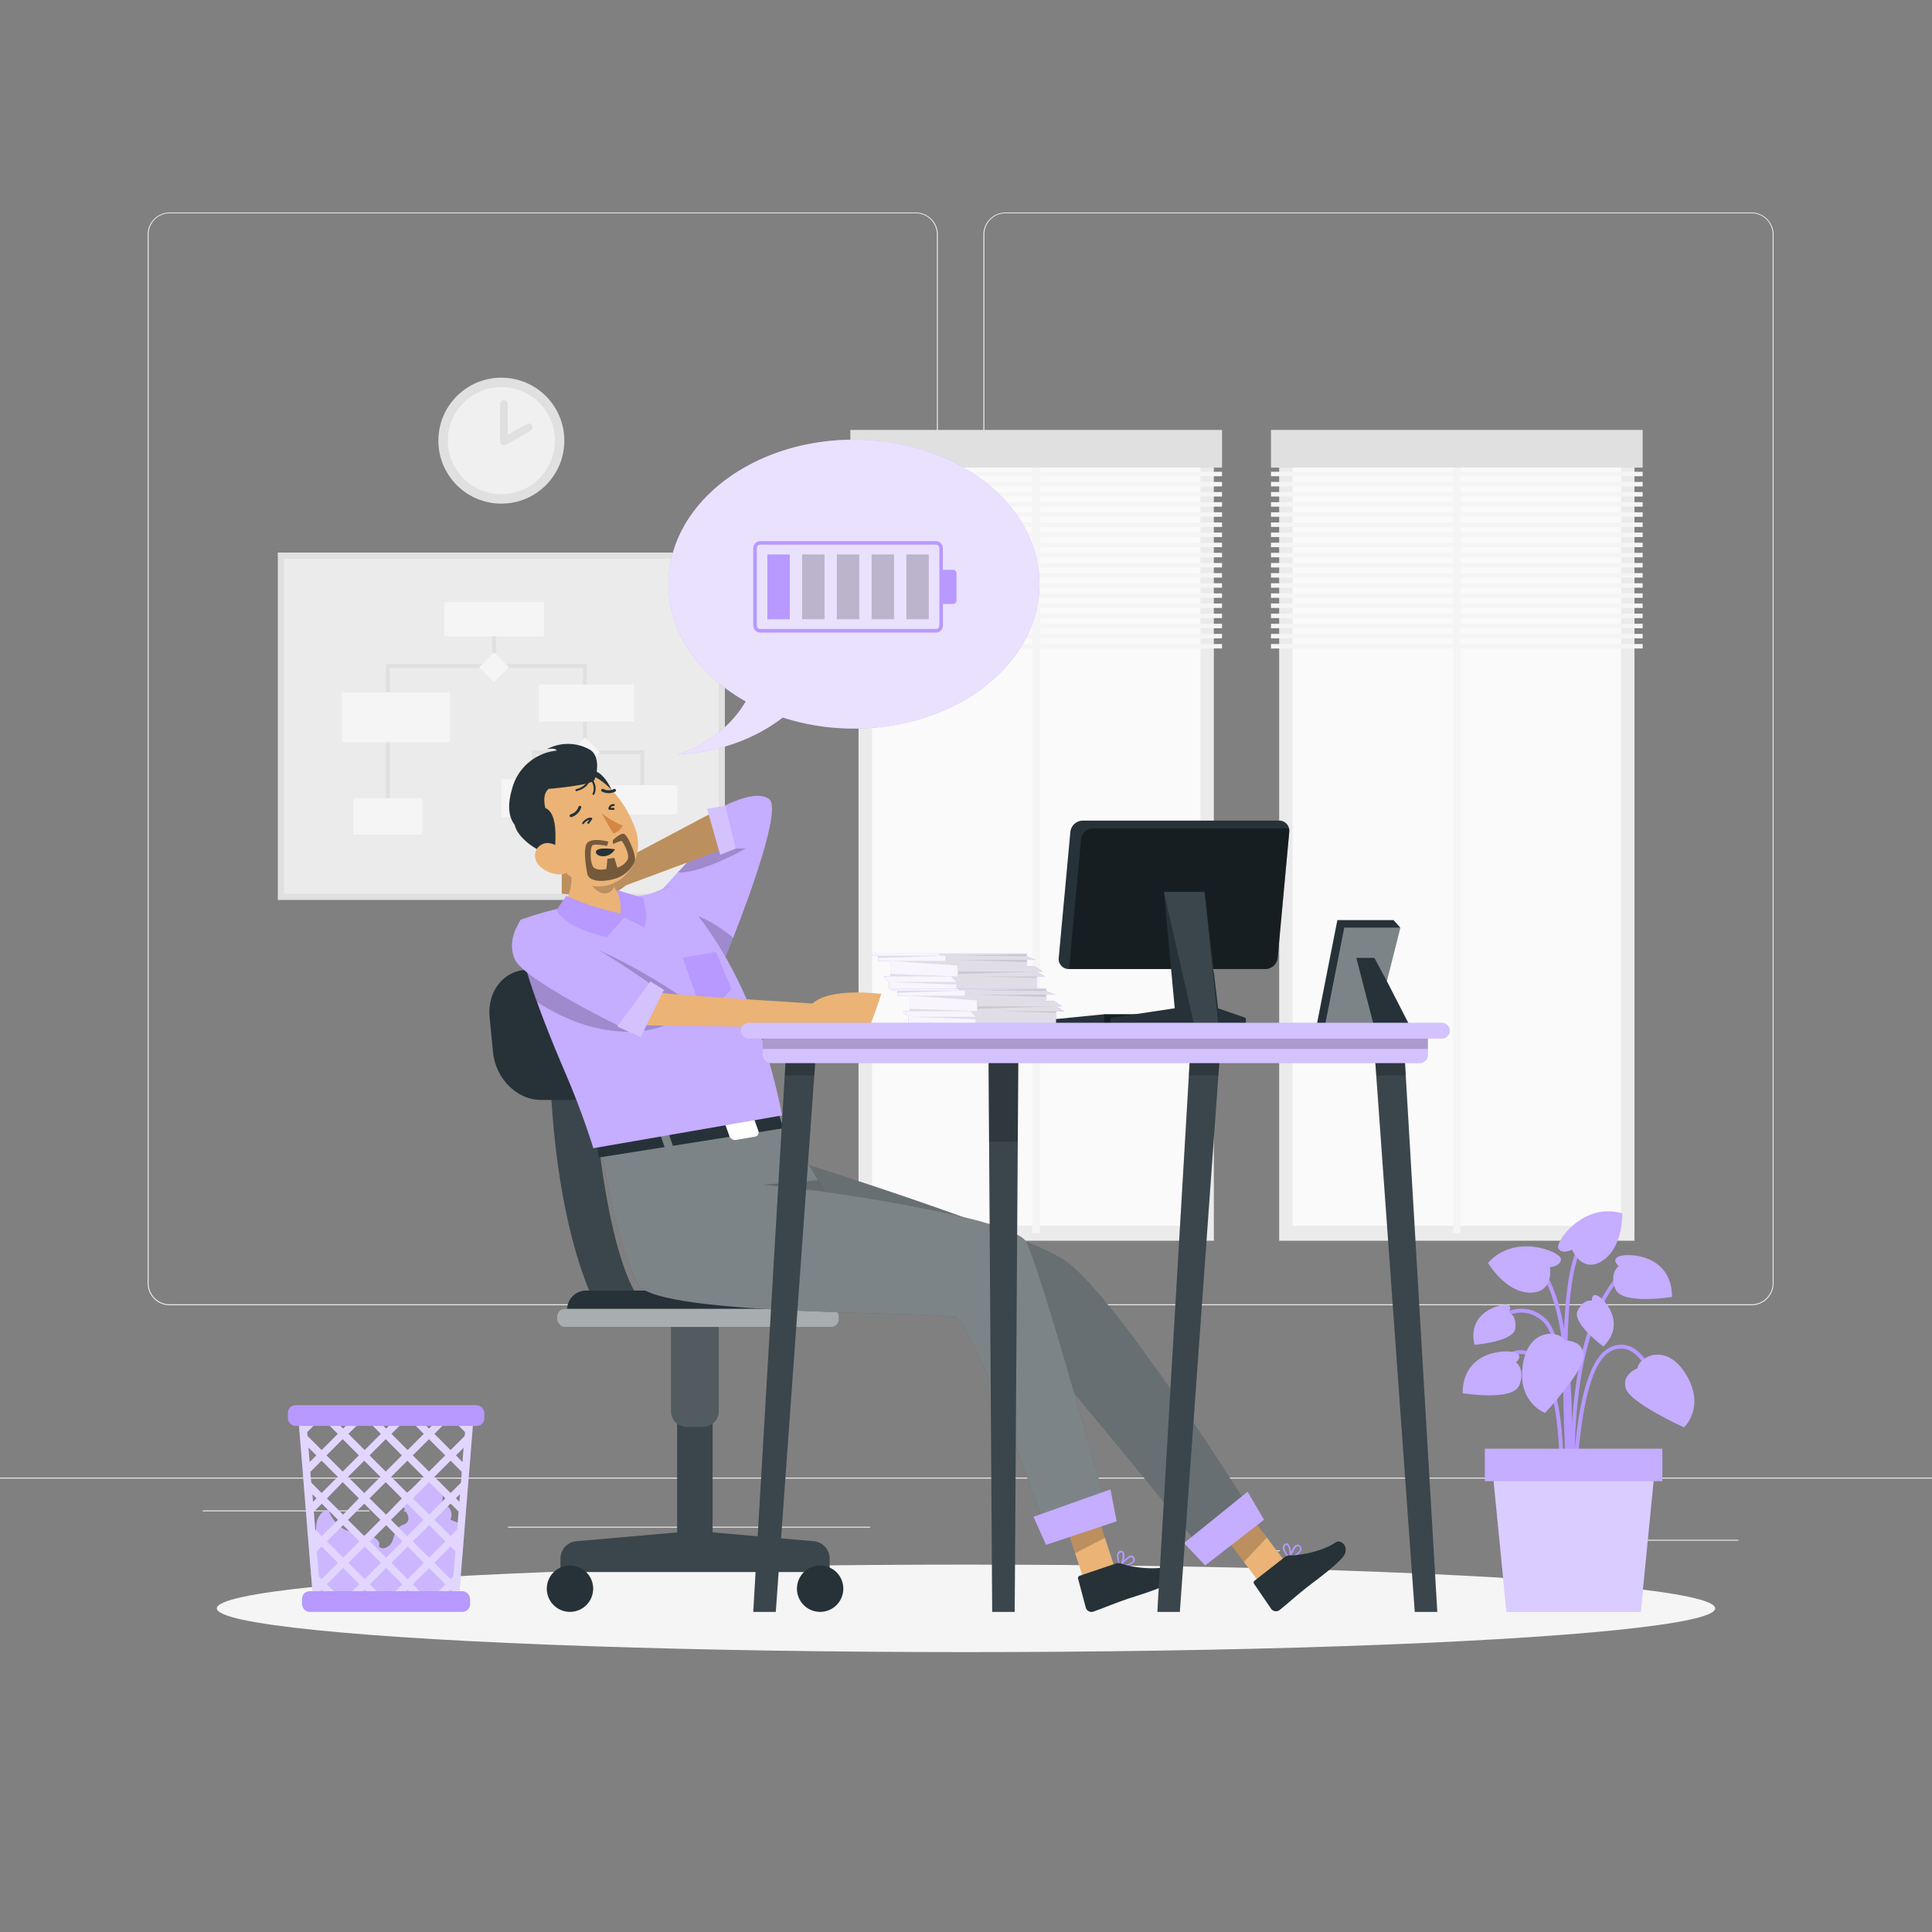 <svg xmlns="http://www.w3.org/2000/svg" viewBox="0 0 500 500"><rect x="0" y="0" width="500" height="500" fill="#808080" stroke="none"/><g id="freepik--background-complete--inject-127"><rect y="382.4" width="500" height="0.25" style="fill:#ebebeb"></rect><rect x="416.78" y="398.49" width="33.12" height="0.25" style="fill:#ebebeb"></rect><rect x="322.53" y="401.21" width="8.69" height="0.25" style="fill:#ebebeb"></rect><rect x="396.59" y="389.21" width="19.19" height="0.25" style="fill:#ebebeb"></rect><rect x="52.46" y="390.89" width="43.19" height="0.25" style="fill:#ebebeb"></rect><rect x="104.56" y="390.89" width="6.33" height="0.25" style="fill:#ebebeb"></rect><rect x="131.47" y="395.11" width="93.68" height="0.25" style="fill:#ebebeb"></rect><path d="M237,337.8H43.91a5.71,5.71,0,0,1-5.7-5.71V60.66A5.71,5.71,0,0,1,43.91,55H237a5.71,5.71,0,0,1,5.71,5.71V332.09A5.71,5.71,0,0,1,237,337.8ZM43.91,55.2a5.46,5.46,0,0,0-5.45,5.46V332.09a5.46,5.46,0,0,0,5.45,5.46H237a5.47,5.47,0,0,0,5.46-5.46V60.66A5.47,5.47,0,0,0,237,55.2Z" style="fill:#ebebeb"></path><path d="M453.31,337.8H260.21a5.72,5.72,0,0,1-5.71-5.71V60.66A5.72,5.72,0,0,1,260.21,55h193.1A5.71,5.71,0,0,1,459,60.66V332.09A5.71,5.71,0,0,1,453.31,337.8ZM260.21,55.2a5.47,5.47,0,0,0-5.46,5.46V332.09a5.47,5.47,0,0,0,5.46,5.46h193.1a5.47,5.47,0,0,0,5.46-5.46V60.66a5.47,5.47,0,0,0-5.46-5.46Z" style="fill:#ebebeb"></path><rect x="222.19" y="113.96" width="91.95" height="207.14" style="fill:#ebebeb"></rect><rect x="168.48" y="175.02" width="199.37" height="85.01" transform="translate(485.69 -50.63) rotate(90)" style="fill:#fafafa"></rect><rect x="267.18" y="116.85" width="1.95" height="202.31" style="fill:#f5f5f5"></rect><rect x="220.07" y="111.27" width="96.19" height="9.75" style="fill:#e0e0e0"></rect><rect x="220.07" y="122.09" width="96.19" height="1.16" style="fill:#f5f5f5"></rect><rect x="220.07" y="124.72" width="96.19" height="1.16" style="fill:#f5f5f5"></rect><rect x="220.07" y="127.34" width="96.19" height="1.16" style="fill:#f5f5f5"></rect><rect x="220.07" y="129.96" width="96.19" height="1.16" style="fill:#f5f5f5"></rect><rect x="220.07" y="132.58" width="96.19" height="1.16" style="fill:#f5f5f5"></rect><rect x="220.07" y="135.21" width="96.19" height="1.16" style="fill:#f5f5f5"></rect><rect x="220.07" y="137.83" width="96.19" height="1.16" style="fill:#f5f5f5"></rect><rect x="220.07" y="140.45" width="96.19" height="1.16" style="fill:#f5f5f5"></rect><rect x="220.07" y="143.07" width="96.19" height="1.16" style="fill:#f5f5f5"></rect><rect x="220.07" y="145.7" width="96.19" height="1.16" style="fill:#f5f5f5"></rect><rect x="220.07" y="148.32" width="96.19" height="1.16" style="fill:#f5f5f5"></rect><rect x="220.07" y="150.94" width="96.19" height="1.16" style="fill:#f5f5f5"></rect><rect x="220.07" y="153.56" width="96.19" height="1.16" style="fill:#f5f5f5"></rect><rect x="220.07" y="156.18" width="96.19" height="1.16" style="fill:#f5f5f5"></rect><rect x="220.07" y="158.81" width="96.19" height="1.16" style="fill:#f5f5f5"></rect><rect x="220.07" y="161.43" width="96.19" height="1.16" style="fill:#f5f5f5"></rect><rect x="220.07" y="164.05" width="96.19" height="1.16" style="fill:#f5f5f5"></rect><rect x="220.07" y="166.67" width="96.19" height="1.16" style="fill:#f5f5f5"></rect><rect x="331.05" y="113.96" width="91.95" height="207.14" style="fill:#ebebeb"></rect><rect x="277.34" y="175.02" width="199.37" height="85.01" transform="translate(594.55 -159.49) rotate(90)" style="fill:#fafafa"></rect><rect x="376.04" y="116.85" width="1.95" height="202.31" style="fill:#f5f5f5"></rect><rect x="328.93" y="111.27" width="96.19" height="9.75" style="fill:#e0e0e0"></rect><rect x="328.93" y="122.09" width="96.19" height="1.16" style="fill:#f5f5f5"></rect><rect x="328.93" y="124.72" width="96.19" height="1.16" style="fill:#f5f5f5"></rect><rect x="328.93" y="127.34" width="96.19" height="1.16" style="fill:#f5f5f5"></rect><rect x="328.93" y="129.96" width="96.19" height="1.16" style="fill:#f5f5f5"></rect><rect x="328.93" y="132.58" width="96.19" height="1.16" style="fill:#f5f5f5"></rect><rect x="328.93" y="135.21" width="96.19" height="1.16" style="fill:#f5f5f5"></rect><rect x="328.93" y="137.83" width="96.19" height="1.16" style="fill:#f5f5f5"></rect><rect x="328.93" y="140.45" width="96.19" height="1.16" style="fill:#f5f5f5"></rect><rect x="328.93" y="143.07" width="96.19" height="1.16" style="fill:#f5f5f5"></rect><rect x="328.93" y="145.7" width="96.19" height="1.16" style="fill:#f5f5f5"></rect><rect x="328.93" y="148.32" width="96.19" height="1.16" style="fill:#f5f5f5"></rect><rect x="328.93" y="150.94" width="96.19" height="1.16" style="fill:#f5f5f5"></rect><rect x="328.93" y="153.56" width="96.19" height="1.16" style="fill:#f5f5f5"></rect><rect x="328.93" y="156.18" width="96.19" height="1.16" style="fill:#f5f5f5"></rect><rect x="328.93" y="158.81" width="96.19" height="1.16" style="fill:#f5f5f5"></rect><rect x="328.93" y="161.43" width="96.19" height="1.16" style="fill:#f5f5f5"></rect><rect x="328.93" y="164.05" width="96.19" height="1.16" style="fill:#f5f5f5"></rect><rect x="328.93" y="166.67" width="96.19" height="1.16" style="fill:#f5f5f5"></rect><rect x="84.8" y="130.1" width="89.91" height="115.7" transform="translate(317.7 58.2) rotate(90)" style="fill:#e0e0e0"></rect><rect x="73.5" y="144.6" width="112.49" height="86.7" transform="translate(259.5 375.9) rotate(180)" style="fill:#ebebeb"></rect><rect x="127.36" y="160.26" width="1" height="12.09" style="fill:#e0e0e0"></rect><polygon points="100.87 211.28 99.87 211.28 99.87 171.85 151.9 171.85 151.9 194.68 150.9 194.68 150.9 172.85 100.87 172.85 100.87 211.28" style="fill:#e0e0e0"></polygon><polygon points="166.75 206.98 165.75 206.98 165.75 195.18 138.7 195.18 138.7 206.56 137.7 206.56 137.7 194.18 166.75 194.18 166.75 206.98" style="fill:#e0e0e0"></polygon><rect x="114.96" y="155.82" width="25.81" height="8.88" style="fill:#f5f5f5"></rect><rect x="139.48" y="177.14" width="24.6" height="9.65" style="fill:#f5f5f5"></rect><rect x="129.75" y="201.59" width="16.89" height="9.96" style="fill:#f5f5f5"></rect><rect x="157.21" y="203.2" width="18.09" height="7.56" style="fill:#f5f5f5"></rect><rect x="88.5" y="179.18" width="27.95" height="12.89" style="fill:#f5f5f5"></rect><rect x="91.45" y="206.56" width="17.85" height="9.42" style="fill:#f5f5f5"></rect><rect x="125.14" y="169.94" width="5.45" height="5.45" transform="translate(159.54 -39.84) rotate(45)" style="fill:#f5f5f5"></rect><rect x="148.68" y="191.96" width="5.45" height="5.45" transform="translate(182 -50.04) rotate(45)" style="fill:#f5f5f5"></rect><circle cx="129.75" cy="114.04" r="16.3" style="fill:#e0e0e0"></circle><circle cx="129.75" cy="114.04" r="13.86" style="fill:#f0f0f0"></circle><polyline points="130.4 104.53 130.4 114.22 136.83 110.59" style="fill:#f0f0f0"></polyline><path d="M130.4,115.23a1,1,0,0,1-.5-.14,1,1,0,0,1-.5-.86v-9.7a1,1,0,0,1,2,0v8l4.93-2.79a1,1,0,0,1,1.37.38,1,1,0,0,1-.38,1.36l-6.42,3.64A1.13,1.13,0,0,1,130.4,115.23Z" style="fill:#e0e0e0"></path></g><g id="freepik--Shadow--inject-127"><ellipse id="freepik--path--inject-127" cx="250" cy="416.24" rx="193.89" ry="11.32" style="fill:#f5f5f5"></ellipse></g><g id="freepik--Plant--inject-127"><path d="M406.45,383.87c0-.36-1.22-36.06-7-41.7-5.61-5.46-12.08-.2-12.35,0l-.64-.77c.07-.06,7.43-6.06,13.69,0,6.08,5.92,7.27,40.9,7.32,42.38Z" style="fill:#B799FF"></path><path d="M407,390.89c-.05-.43-4-42.9,11.54-60.71l.75.66c-15.23,17.48-11.34,59.53-11.3,60Z" style="fill:#B799FF"></path><path d="M406.46,386.4l-1-.07c0-.48,3-48.24-8.32-58.69l.68-.73C409.52,337.67,406.59,384.41,406.46,386.4Z" style="fill:#B799FF"></path><path d="M407.94,386.37h-1c0-1.32.38-32.3,9.19-37.35a6.26,6.26,0,0,1,5.73-.56c5.34,2.21,8,11.69,8.09,12.09l-1,.27c0-.1-2.62-9.42-7.51-11.44a5.35,5.35,0,0,0-4.85.5C408.31,354.64,408,386.05,407.94,386.37Z" style="fill:#B799FF"></path><path d="M404.52,386.39l-1-.06c0-.24,1.33-24.44-5.2-33-1.57-2.06-3.29-3-5.08-2.91-4.26.29-7.84,6.54-7.87,6.6l-.88-.49c.16-.27,3.88-6.77,8.68-7.11,2.16-.14,4.15,1,5.94,3.3C405.86,361.57,404.58,385.38,404.52,386.39Z" style="fill:#B799FF"></path><path d="M405.86,389.69c-.18-2.36-4.27-57.67,2.94-67.43l.81.59c-7,9.46-2.8,66.19-2.75,66.76Z" style="fill:#B799FF"></path><path d="M423.81,354.09s-4.33,1.6-3,5.36,15,9.95,15,9.95,5.73-5.24.47-13.78S423.92,351.4,423.81,354.09Z" style="fill:#B799FF"></path><path d="M423.81,354.09s-4.33,1.6-3,5.36,15,9.95,15,9.95,5.73-5.24.47-13.78S423.92,351.4,423.81,354.09Z" style="fill:#fff;opacity:0.2;isolation:isolate"></path><path d="M405,346.93s4.6-.19,4.86,3.78-10,14.94-10,14.94-7.3-2.64-5.74-12.54S403.87,344.49,405,346.93Z" style="fill:#B799FF"></path><path d="M405,346.93s4.6-.19,4.86,3.78-10,14.94-10,14.94-7.3-2.64-5.74-12.54S403.87,344.49,405,346.93Z" style="fill:#fff;opacity:0.2;isolation:isolate"></path><path d="M401.12,327.94s3.07-.33,2.82-2.19-11.93-6.68-18.82,1.09c0,0,4.41,7.59,10.79,7.69S401.12,327.94,401.12,327.94Z" style="fill:#B799FF"></path><path d="M401.12,327.94s3.07-.33,2.82-2.19-11.93-6.68-18.82,1.09c0,0,4.41,7.59,10.79,7.69S401.12,327.94,401.12,327.94Z" style="fill:#fff;opacity:0.2;isolation:isolate"></path><path d="M406.84,323.41s-2.78,1.34-3.56-.38,6.59-12,16.55-9c0,0,.27,8.77-5.09,12.23S406.84,323.41,406.84,323.41Z" style="fill:#B799FF"></path><path d="M406.84,323.41s-2.78,1.34-3.56-.38,6.59-12,16.55-9c0,0,.27,8.77-5.09,12.23S406.84,323.41,406.84,323.41Z" style="fill:#fff;opacity:0.2;isolation:isolate"></path><path d="M392.31,352.58s2.12-1.71-.17-2.54-13.5-.6-13.62,10.51c0,0,13.06,2.17,14.68-2.06S392.31,352.58,392.31,352.58Z" style="fill:#B799FF"></path><path d="M392.31,352.58s2.12-1.71-.17-2.54-13.5-.6-13.62,10.51c0,0,13.06,2.17,14.68-2.06S392.31,352.58,392.31,352.58Z" style="fill:#fff;opacity:0.2;isolation:isolate"></path><path d="M418.94,327.67s-2.11-1.71.17-2.55,13.5-.6,13.62,10.51c0,0-13.06,2.17-14.68-2.06S418.94,327.67,418.94,327.67Z" style="fill:#B799FF"></path><path d="M418.94,327.67s-2.11-1.71.17-2.55,13.5-.6,13.62,10.51c0,0-13.06,2.17-14.68-2.06S418.94,327.67,418.94,327.67Z" style="fill:#fff;opacity:0.2;isolation:isolate"></path><path d="M412,336.61s-.19-2.07,1.49-1.26,7.52,7.12,1.46,13.11c0,0-8.15-6-6.68-9.19S412,336.61,412,336.61Z" style="fill:#B799FF"></path><path d="M412,336.61s-.19-2.07,1.49-1.26,7.52,7.12,1.46,13.11c0,0-8.15-6-6.68-9.19S412,336.61,412,336.61Z" style="fill:#fff;opacity:0.2;isolation:isolate"></path><path d="M390.41,339.58s1.27-1.66-.58-1.87-10.17,2-8.23,10.31c0,0,10.12-.76,10.55-4.21S390.41,339.58,390.41,339.58Z" style="fill:#B799FF"></path><path d="M390.41,339.58s1.27-1.66-.58-1.87-10.17,2-8.23,10.31c0,0,10.12-.76,10.55-4.21S390.41,339.58,390.41,339.58Z" style="fill:#fff;opacity:0.2;isolation:isolate"></path><polygon points="424.61 417.16 389.88 417.16 386.13 379.13 428.36 379.13 424.61 417.16" style="fill:#B799FF"></polygon><polygon points="424.61 417.16 389.88 417.16 386.13 379.13 428.36 379.13 424.61 417.16" style="fill:#fff;opacity:0.5;isolation:isolate"></polygon><rect x="384.28" y="374.93" width="45.94" height="8.39" style="fill:#B799FF"></rect><rect x="384.28" y="374.93" width="45.94" height="8.39" style="fill:#fff;opacity:0.2;isolation:isolate"></rect></g><g id="freepik--trash-bin--inject-127"><path d="M116.55,393.3a2.86,2.86,0,0,0-2.29-4.11,6.13,6.13,0,0,0-2-6.7,1.38,1.38,0,0,0-.84-.38,1.63,1.63,0,0,0-.91.4l-5.36,3.85a3.29,3.29,0,0,0-1.07,1.06c-1.09,2.12,2.86,4.84,1.23,6.6-.46.5-1.21.61-1.8,1-1.27.8-1.43,2.55-2,3.93s-2.67,2.46-3.47,1.18c.59-1.33-1.18-2.47-2.62-2.64s-3-.24-3.75-1.6c-2,1.79-6.62-3.19-6.51-5.2-1.68.12-2.83,1.7-3.19,3.27a23.26,23.26,0,0,0-.18,5c0,3.25-1.1,6.44-1,9.69,0,2.54,1,5.35,3.34,6.37a8.74,8.74,0,0,0,3.6.48l26.4-.17A3.87,3.87,0,0,0,116,415c1.19-.62,1.44-2.18,1.55-3.52q.72-8.61,1.42-17.21Z" style="fill:#B799FF"></path><path d="M116.55,393.3a2.86,2.86,0,0,0-2.29-4.11,6.13,6.13,0,0,0-2-6.7,1.38,1.38,0,0,0-.84-.38,1.63,1.63,0,0,0-.91.4l-5.36,3.85a3.29,3.29,0,0,0-1.07,1.06c-1.09,2.12,2.86,4.84,1.23,6.6-.46.5-1.21.61-1.8,1-1.27.8-1.43,2.55-2,3.93s-2.67,2.46-3.47,1.18c.59-1.33-1.18-2.47-2.62-2.64s-3-.24-3.75-1.6c-2,1.79-6.62-3.19-6.51-5.2-1.68.12-2.83,1.7-3.19,3.27a23.26,23.26,0,0,0-.18,5c0,3.25-1.1,6.44-1,9.69,0,2.54,1,5.35,3.34,6.37a8.74,8.74,0,0,0,3.6.48l26.4-.17A3.87,3.87,0,0,0,116,415c1.19-.62,1.44-2.18,1.55-3.52q.72-8.61,1.42-17.21Z" style="fill:#fff;opacity:0.3;isolation:isolate"></path><path d="M118.09,365.39h-41l.34,4.14.24,3,.63,7.69.35,4.41.47,5.89.21,2.52.06.75.24,3,.33,4.06.2,2.52.21,2.56.25,3,.18,2.24.2,2.52.09,1.1h37.59l.09-1.1.2-2.51.18-2.26.24-3,.21-2.55.21-2.52.32-4.07.24-2.95.06-.75.2-2.52.48-5.89.36-4.4.62-7.7.24-3,.33-4.14Zm2.47,2.72h0l-.79-.79h.86Zm-.2,2.51-.08,1-3.67,3.67-4.2-4.21,3.76-3.76h.88Zm-1.06,13.11-2.69,2.68-4.2-4.2,4.2-4.2,2.91,2.91Zm-39-2.81h0L83.23,378l4.2,4.2-4.2,4.2-2.68-2.68Zm34.93-4.27-4.2,4.2-4.21-4.2,4.21-4.21Zm-6.61-9.33h4.81l-2.4,2.41Zm1,14.89-4.19,4.2-4.21-4.2,4.21-4.2Zm-14,5.56,4.2-4.2,4.2,4.2L99.92,392Zm2.84,5.56-4.21,4.21-4.2-4.2,4.21-4.2Zm6.93-4.19,4.19,4.2-4.19,4.2-4.21-4.21Zm-5.57-8.29-4.2-4.2,4.2-4.21,4.2,4.21Zm-1.36,1.36-4.2,4.2-4.21-4.2,4.21-4.2Zm-9.77-1.36-4.2-4.2,4.2-4.21,4.2,4.21Zm0,2.72,4.2,4.2L88.79,392l-4.2-4.21ZM93,398.91l-4.2,4.19-4.2-4.19,4.2-4.21Zm1.36,1.35,4.21,4.21-4.2,4.2-4.21-4.2Zm1.37-1.35,4.2-4.21,4.2,4.21-4.2,4.19Zm9.77,1.35,4.19,4.21-4.19,4.2-4.21-4.2Zm5.56,5.57,4.2,4.2-2.72,2.73h-3L106.84,410Zm-4.21-6.92,4.21-4.21,4.2,4.21-4.2,4.19Zm0-11.14,4.21-4.2,4.2,4.2-4.2,4.21Zm2.84-16.69-4.19,4.21-4.21-4.21,3.76-3.76h.89Zm-9.76-1.35-2.4-2.41h4.8Zm-1.36,1.35-4.2,4.21-4.21-4.21,3.77-3.76h.88Zm-7.37-3.76-2.4,2.41-2.4-2.41Zm-7.52,0,3.76,3.76-4.2,4.21-3.66-3.67-.08-1,3.29-3.3Zm-3.6,0-.78.78h0l-.07-.78Zm-.26,7.27,2.06,2.06-1.75,1.75ZM81,388.69l-.16-2h0l1.08,1.08-.92.92Zm.21,2.53,2.07-2.08,4.2,4.2-4.2,4.2-1.7-1.69Zm.62,7.77v-.18l.1.1-.09.08Zm.73,9L82,401.5l1.25-1.24,4.2,4.21-4.2,4.2-.72-.72Zm.39,4.81-.08-1,.41-.4,1.36,1.37ZM84.59,410l4.2-4.2L93,410l-2.72,2.73h-3Zm8.4,2.73,1.37-1.37,1.37,1.37Zm5.45,0L95.72,410l4.2-4.2,4.2,4.2-2.71,2.73Zm5.68,0,1.37-1.37,1.36,1.37Zm12.82,0h-1.69l1.36-1.37.41.4Zm.39-4.81-.72.72-4.2-4.2,4.2-4.21,1.24,1.24Zm.74-9.15V399l-.09-.08.1-.11Zm.25-2.95-1.71,1.69-4.2-4.2,4.2-4.2,2.08,2.08Zm.57-7.16-.92-.92,1.09-1.08ZM120,374.58l-.31,3.83L118,376.65l2.07-2.07Z" style="fill:#B799FF"></path><g style="opacity:0.6;isolation:isolate"><path d="M118.09,365.39h-41l.34,4.14.24,3,.63,7.69.35,4.41.47,5.89.21,2.52.06.75.24,3,.33,4.06.2,2.52.21,2.56.25,3,.18,2.24.2,2.52.09,1.1h37.59l.09-1.1.2-2.51.18-2.26.24-3,.21-2.55.21-2.52.32-4.07.24-2.95.06-.75.2-2.52.48-5.89.36-4.4.62-7.7.24-3,.33-4.14Zm2.47,2.72h0l-.79-.79h.86Zm-.2,2.51-.08,1-3.67,3.67-4.2-4.21,3.76-3.76h.88Zm-1.06,13.11-2.69,2.68-4.2-4.2,4.2-4.2,2.91,2.91Zm-39-2.81h0L83.23,378l4.2,4.2-4.2,4.2-2.68-2.68Zm34.93-4.27-4.2,4.2-4.21-4.2,4.21-4.21Zm-6.61-9.33h4.81l-2.4,2.41Zm1,14.89-4.19,4.2-4.21-4.2,4.21-4.2Zm-14,5.56,4.2-4.2,4.2,4.2L99.92,392Zm2.84,5.56-4.21,4.21-4.2-4.2,4.21-4.2Zm6.93-4.19,4.19,4.2-4.19,4.2-4.21-4.21Zm-5.57-8.29-4.2-4.2,4.2-4.21,4.2,4.21Zm-1.36,1.36-4.2,4.2-4.21-4.2,4.21-4.2Zm-9.77-1.36-4.2-4.2,4.2-4.21,4.2,4.21Zm0,2.72,4.2,4.2L88.79,392l-4.2-4.21ZM93,398.91l-4.2,4.19-4.2-4.19,4.2-4.21Zm1.36,1.35,4.21,4.21-4.2,4.2-4.21-4.2Zm1.37-1.35,4.2-4.21,4.2,4.21-4.2,4.19Zm9.77,1.35,4.19,4.21-4.19,4.2-4.21-4.2Zm5.56,5.57,4.2,4.2-2.72,2.73h-3L106.84,410Zm-4.21-6.92,4.21-4.21,4.2,4.21-4.2,4.19Zm0-11.14,4.21-4.2,4.2,4.2-4.2,4.21Zm2.84-16.69-4.19,4.21-4.21-4.21,3.76-3.76h.89Zm-9.76-1.35-2.4-2.41h4.8Zm-1.36,1.35-4.2,4.21-4.21-4.21,3.77-3.76h.88Zm-7.37-3.76-2.4,2.41-2.4-2.41Zm-7.52,0,3.76,3.76-4.2,4.21-3.66-3.67-.08-1,3.29-3.3Zm-3.6,0-.78.78h0l-.07-.78Zm-.26,7.27,2.06,2.06-1.75,1.75ZM81,388.69l-.16-2h0l1.08,1.08-.92.92Zm.21,2.53,2.07-2.08,4.2,4.2-4.2,4.2-1.7-1.69Zm.62,7.77v-.18l.1.1-.09.08Zm.73,9L82,401.5l1.25-1.24,4.2,4.21-4.2,4.2-.72-.72Zm.39,4.81-.08-1,.41-.4,1.36,1.37ZM84.59,410l4.2-4.2L93,410l-2.72,2.73h-3Zm8.4,2.73,1.37-1.37,1.37,1.37Zm5.45,0L95.72,410l4.2-4.2,4.2,4.2-2.71,2.73Zm5.68,0,1.37-1.37,1.36,1.37Zm12.82,0h-1.69l1.36-1.37.41.4Zm.39-4.81-.72.72-4.2-4.2,4.2-4.21,1.24,1.24Zm.74-9.15V399l-.09-.08.1-.11Zm.25-2.95-1.71,1.69-4.2-4.2,4.2-4.2,2.08,2.08Zm.57-7.16-.92-.92,1.09-1.08ZM120,374.58l-.31,3.83L118,376.65l2.07-2.07Z" style="fill:#fff"></path></g><rect x="74.51" y="363.68" width="50.82" height="5.36" rx="1.96" transform="translate(199.84 732.71) rotate(180)" style="fill:#B799FF"></rect><rect x="78.17" y="411.8" width="43.49" height="5.36" rx="1.96" style="fill:#B799FF"></rect></g><g id="freepik--Character--inject-127"><path d="M149.12,398.87l26.12-2.28v-34.3h9.18v34.29l26.22,2.29a4.52,4.52,0,0,1,4.07,4.49v3.48H145.05v-3.48A4.51,4.51,0,0,1,149.12,398.87Z" style="fill:#263238"></path><path d="M149.12,398.87l26.12-2.28v-34.3h9.18v34.29l26.22,2.29a4.52,4.52,0,0,1,4.07,4.49v3.48H145.05v-3.48A4.51,4.51,0,0,1,149.12,398.87Z" style="fill:#fff;opacity:0.1;isolation:isolate"></path><path d="M206.25,411.15a6,6,0,1,0,6-6A6,6,0,0,0,206.25,411.15Z" style="fill:#263238"></path><path d="M153.51,411.15a6,6,0,1,1-6-6A6,6,0,0,1,153.51,411.15Z" style="fill:#263238"></path><path d="M177.73,340.09h4.22a4.06,4.06,0,0,1,4.06,4.06v25.13a0,0,0,0,1,0,0H173.66a0,0,0,0,1,0,0V344.16A4.06,4.06,0,0,1,177.73,340.09Z" transform="translate(359.67 709.38) rotate(180)" style="fill:#263238"></path><path d="M177.73,340.09h4.22a4.06,4.06,0,0,1,4.06,4.06v25.13a0,0,0,0,1,0,0H173.66a0,0,0,0,1,0,0V344.16A4.06,4.06,0,0,1,177.73,340.09Z" transform="translate(359.67 709.38) rotate(180)" style="fill:#fff;opacity:0.2;isolation:isolate"></path><path d="M152.75,272.24s2.83,56.72,15,66.48H154.73s-11.65-19.32-12.52-66.48Z" style="fill:#263238"></path><path d="M152.75,272.24s2.83,56.72,15,66.48H154.73s-11.65-19.32-12.52-66.48Z" style="fill:#fff;opacity:0.1;isolation:isolate"></path><path d="M151.68,334H209.6a4.92,4.92,0,0,1,4.92,4.92v4.48a0,0,0,0,1,0,0H146.77a0,0,0,0,1,0,0v-4.48A4.92,4.92,0,0,1,151.68,334Z" style="fill:#263238"></path><rect x="144.19" y="338.72" width="72.91" height="4.7" rx="1.98" style="fill:#263238"></rect><rect x="144.19" y="338.72" width="72.91" height="4.7" rx="1.98" style="fill:#fff;opacity:0.6;isolation:isolate"></rect><path d="M139.92,284.66h20.92c6.14,0,10.56-5.51,9.89-12.31l-.89-9.07c-.67-6.79-6.18-12.3-12.31-12.3H136.6c-6.13,0-10.56,5.51-9.89,12.3l.89,9.07C128.27,279.15,133.79,284.66,139.92,284.66Z" style="fill:#263238"></path><g id="freepik--group--inject-127"><path d="M189.74,242.71c-1.21,3.08-2,5-2,5l-5.5-4.79L169.67,232l15.06-16.31-.51-5.32s10.51-6.68,14.82-3.59C202.36,209.21,193.81,232.3,189.74,242.71Z" style="fill:#B799FF"></path><path d="M189.74,242.71c-1.21,3.08-2,5-2,5l-5.5-4.79L169.67,232l5.79-6.26,6.65-7.2,2.62-2.85-.51-5.32s10.51-6.68,14.82-3.59C202.36,209.21,193.81,232.3,189.74,242.71Z" style="fill:#fff;opacity:0.2"></path><path d="M189.74,242.71c-1.21,3.08-2,5-2,5l-5.5-4.79c-1.06-1.14-2-2.14-2.63-2.92l-.78-3.63A34.16,34.16,0,0,1,189.74,242.71Z" style="opacity:0.2;isolation:isolate"></path><path d="M193,219.59s-11.36,6.51-17.57,6.19l6.65-7.2a20.12,20.12,0,0,1,8.31,1Z" style="opacity:0.2;isolation:isolate"></path><path d="M207.66,301S262,318,274.92,325.8s48.18,64.27,48.18,64.27L311,400.87s-40.85-50.93-45.62-54.24-64.92-17.06-64.92-17.06Z" style="fill:#263238"></path><path d="M207.66,301S262,318,274.92,325.8s48.18,64.27,48.18,64.27L311,400.87s-40.85-50.93-45.62-54.24-64.92-17.06-64.92-17.06Z" style="fill:#fff;opacity:0.3"></path><polygon points="326.96 410.92 332.67 404.27 321.44 389.41 315.75 396.06 326.96 410.92" style="fill:#ebb376"></polygon><polygon points="315.75 396.06 321.45 389.42 327.87 397.91 321.92 404.25 315.75 396.06" style="opacity:0.2;isolation:isolate"></polygon><path d="M333.7,403.51s0,0,.06,0,0,0,.06,0a10.31,10.31,0,0,0,2-1.18,2.33,2.33,0,0,0,1-1.35,1.07,1.07,0,0,0-.5-1.05.78.78,0,0,0-.73-.17c-.59.18-1.12,1.08-1.5,1.93a3.23,3.23,0,0,0-.67-2.09.75.75,0,0,0-.95,0,1,1,0,0,0-.49.73c-.16,1.2,1.56,3,1.65,3.08l.09-.12h0l-.09.13s-.07.13-.07.14Zm0-.81c0,.07-.05.13-.07.19-.52-.64-1.33-1.78-1.22-2.49a.57.57,0,0,1,.23-.41l.08-.06c.25-.15.4-.09.49,0A4.16,4.16,0,0,1,333.69,402.7Zm.38.24c.41-1.13,1.1-2.61,1.69-2.79a.39.39,0,0,1,.36.09.75.75,0,0,1,.33.66C336.37,401.47,335.5,402.22,334.07,402.94Z" style="fill:#B799FF"></path><path d="M332.46,403l-7.75,6.06a.61.61,0,0,0-.14.86h0L329,416.4a1.55,1.55,0,0,0,2.16.28c2.67-2.16,3.83-3.32,7.22-6,2.09-1.64,6.37-4.69,8.87-7.38s-.23-5.09-1.53-4.17c-3.08,2.16-8.62,3.4-11.76,3.39A2.44,2.44,0,0,0,332.46,403Z" style="fill:#263238"></path><polygon points="311.9 405.12 327.12 393.31 322.88 386.06 306.44 399.35 311.9 405.12" style="fill:#B799FF"></polygon><polygon points="311.9 405.12 327.12 393.31 322.88 386.06 306.44 399.35 311.9 405.12" style="fill:#fff;opacity:0.2"></polygon><path d="M286.58,390.75s-18.18-65.84-21.19-69.63c-4.91-6.18-52-12.71-52-12.71L201.1,287.12l-45.6,10s4.43,27.47,9.86,35.52,77.1,6.71,81.87,8.27,22.76,53,22.76,53Z" style="fill:#263238"></path><path d="M286.58,390.75s-18.18-65.84-21.19-69.63c-4.91-6.18-52-12.71-52-12.71L201.1,287.12l-45.6,10s4.43,27.47,9.86,35.52,77.1,6.71,81.87,8.27,22.76,53,22.76,53Z" style="fill:#fff;opacity:0.4"></path><path d="M145.38,224v7.28s11.8,1.23,12.86.5l3.92-2.73,25.56-9.49-3.5-9.18L157,224.81Z" style="fill:#ebb376"></path><path d="M145.38,224v7.28s11.8,1.23,12.86.5l3.92-2.73,25.56-9.49-3.5-9.18L157,224.81Z" style="opacity:0.2;isolation:isolate"></path><path d="M289.76,405.51l.06,0a.13.13,0,0,0,.07,0,10.45,10.45,0,0,0,2.28-.44,2.34,2.34,0,0,0,1.42-.94,1.07,1.07,0,0,0-.13-1.16.77.77,0,0,0-.63-.4c-.61,0-1.41.65-2.06,1.33a3.14,3.14,0,0,0,.07-2.19.77.77,0,0,0-.89-.36,1,1,0,0,0-.7.52c-.55,1.08.49,3.34.54,3.46l.12-.08h0l-.13.09s-.11.1-.11.11Zm.27-.77-.13.16c-.29-.78-.66-2.12-.33-2.76a.61.61,0,0,1,.35-.32l.1,0c.29-.06.4.05.46.15A4.19,4.19,0,0,1,290,404.74Zm.28.35c.75-.94,1.9-2.1,2.51-2.07a.37.37,0,0,1,.31.2.74.74,0,0,1,.1.73C293,404.47,291.89,404.88,290.31,405.09Z" style="fill:#B799FF"></path><polygon points="280.95 410.26 288.54 405.87 282.49 387.46 274.92 391.85 280.95 410.26" style="fill:#ebb376"></polygon><polygon points="274.92 391.85 282.5 387.47 285.95 397.99 278.23 401.99 274.92 391.85" style="opacity:0.2;isolation:isolate"></polygon><path d="M288.75,404.65l-9.31,3.15a.63.63,0,0,0-.43.77h0l2,7.52a1.54,1.54,0,0,0,1.94,1c3.24-1.15,4.72-1.86,8.81-3.28,2.51-.85,7.56-2.31,10.81-4s1.47-4.88-.05-4.44c-3.63,1-9.26.35-12.22-.69A2.41,2.41,0,0,0,288.75,404.65Z" style="fill:#263238"></path><polygon points="270.71 399.8 288.98 393.7 287.39 385.46 267.47 392.54 270.71 399.8" style="fill:#B799FF"></polygon><polygon points="270.71 399.8 288.98 393.7 287.39 385.46 267.47 392.54 270.71 399.8" style="fill:#fff;opacity:0.2"></polygon><polygon points="170.55 292.67 154.3 295.62 155.01 299.56 172 296.87 170.55 292.67" style="fill:#263238"></polygon><polygon points="172.67 292.28 174.14 296.53 202.78 291.99 201.1 287.12 172.67 292.28" style="fill:#263238"></polygon><path d="M187.76,291.2l1,2.81a1.59,1.59,0,0,0,1.72,1l4.92-.85a1.09,1.09,0,0,0,.87-1.47l-1-2.81a1.6,1.6,0,0,0-1.73-1l-4.91.85A1.08,1.08,0,0,0,187.76,291.2Z" style="fill:#fff"></path><path d="M153.56,297.15l48.86-8.49c-8.66-43.64-29.17-59.58-29.17-59.58a19.38,19.38,0,0,1-8.31,2.85,162.56,162.56,0,0,0-18.18,2.77,81.88,81.88,0,0,0-11.87,3.3c-1.89,1.27-.89,10.84,11.16,39.06A210.14,210.14,0,0,1,153.56,297.15Z" style="fill:#B799FF"></path><path d="M173.36,229.18l-.11-.1C173.37,229.08,173.4,229.11,173.36,229.18Z" style="fill:#fff;opacity:0.2"></path><path d="M202.42,288.66l-48.86,8.49a208.31,208.31,0,0,0-7.51-20.09c-3-7-5.3-12.86-7.05-17.72a111,111,0,0,1-4.15-13.61c-1.07-4.9-.8-7.16,0-7.73a82.23,82.23,0,0,1,11.87-3.3,162.39,162.39,0,0,1,18.17-2.77c3.78-.2,8.11-2.28,8.43-2.75C175,230.5,194.12,246.89,202.42,288.66Z" style="fill:#fff;opacity:0.2"></path><polygon points="176.74 247.86 185.28 246.37 189.31 256.04 185.71 259.69 180.35 258.31 176.74 247.86" style="fill:#B799FF"></polygon><path d="M173,264.93c-4.76,2.46-18,4.71-34-5.59a111,111,0,0,1-4.15-13.61c7.36-12.47,45.05,14.63,45.05,14.63Z" style="opacity:0.2;isolation:isolate"></path><path d="M145.38,235.21l15,2.33,1.76-5s-3.64-1.75-3.07-3.61l-12.22-8.34C148.57,226.1,148.36,230.53,145.38,235.21Z" style="fill:#ebb376"></path><path d="M151.85,224l7.23,4.94v0a2.64,2.64,0,0,1-4,1.88,6.46,6.46,0,0,1-3-3.67A8.57,8.57,0,0,1,151.85,224Z" style="opacity:0.2;isolation:isolate"></path><path d="M148.68,204.24c-1.66,3.58,1.56,6,10.93,7.27.57-4.89-2.91-11.63-5.93-12S150.13,201.12,148.68,204.24Z" style="fill:#263238"></path><path d="M139.77,216.71c4.42,6.67,6.67,10.79,12.21,12.32,8.34,2.3,15-5.8,12.7-13.66-2.11-7.05-9-16.78-17.34-15.61A10.9,10.9,0,0,0,138,212,10.73,10.73,0,0,0,139.77,216.71Z" style="fill:#ebb376"></path><path d="M155.65,210.41a23,23,0,0,0,5.48,3.26,3.76,3.76,0,0,1-2.41,2.06Z" style="fill:#d58745"></path><path d="M149.92,208.57a.36.36,0,0,1,.48.47,3.79,3.79,0,0,1-2.52,2.42.38.38,0,0,1-.45-.26v0a.4.4,0,0,1,.28-.46h0a3,3,0,0,0,2-1.92A.4.4,0,0,1,149.92,208.57Z" style="fill:#263238"></path><path d="M155.71,204.24a.4.4,0,0,1,.41-.05,3,3,0,0,0,2.75,0,.39.39,0,0,1,.4.66,3.84,3.84,0,0,1-3.49,0,.38.38,0,0,1-.17-.5h0A.41.41,0,0,1,155.71,204.24Z" style="fill:#263238"></path><path d="M139,209c3.87-.76,5.49,2.95,4.45,12.34-4.89-.61-10.62-5.59-10.27-8.63S135.6,209.66,139,209Z" style="fill:#263238"></path><path d="M139.67,224.14a7.58,7.58,0,0,0,5.41,2.13c2.67-.07,3.21-2.64,1.82-4.75-1.26-1.9-4.16-4.14-6.52-3.05S137.9,222.42,139.67,224.14Z" style="fill:#ebb376"></path><path d="M152,226.16s-1.43-6.8.09-8.12,5.37-.21,5.37-.21l-.35,1.08s-2.89-.55-3.69-.2-.82,5.23.46,6a4.36,4.36,0,0,0,3.07.14l.24-2.57L159,222l.76,2.54a4.56,4.56,0,0,0,2.69-2.13c.6-1.5-1.35-4.68-1.58-4.79a9.52,9.52,0,0,0-2.2.86l-.1-1s2.07-2.09,3-1.64,3.37,5.81,2.64,7.2a8,8,0,0,1-5.4,4.47C155.36,228.45,152.31,227.94,152,226.16Z" style="opacity:0.5;isolation:isolate"></path><path d="M159.16,219.8s-4.62-.75-4.93.57S157.58,222.51,159.16,219.8Z" style="fill:#263238"></path><path d="M150.88,213.28a.3.3,0,0,1-.15-.05.25.25,0,0,1,0-.35c0-.06,1.1-1.47,2.34-1.25a.26.26,0,0,1,.16.4l-.77,1.07a.25.25,0,0,1-.35.05.24.24,0,0,1-.06-.35l.48-.66a3,3,0,0,0-1.4,1A.23.23,0,0,1,150.88,213.28Z" style="fill:#263238"></path><path d="M158.77,209.61h0l-1.09-.05a.28.28,0,0,1-.17-.09.2.2,0,0,1-.06-.18,1.31,1.31,0,0,1,1.36-1.2.23.23,0,0,1,.26.24.26.26,0,0,1-.25.26.83.83,0,0,0-.81.48l.79,0a.25.25,0,0,1,.24.26A.26.26,0,0,1,158.77,209.61Z" style="fill:#263238"></path><path d="M142,211.86s-2.55-5.69,0-7.7c0,0,11.06-.92,11.79-2.26s1.7-6.44-1.34-8a11.55,11.55,0,0,0-10.94,0s2.12-.49,2.58.36a13.27,13.27,0,0,0-11.57,9.92c-2.8,9.53,3.16,11,3.16,11Z" style="fill:#263238"></path><path d="M153.58,205.72h-.08a.25.25,0,0,1-.15-.32,3.27,3.27,0,0,0-.67-3.67c-.16.79-.8,2.31-3.45,3a.25.25,0,0,1-.31-.17.25.25,0,0,1,.17-.31c3.2-.88,3.14-2.94,3.14-3a.25.25,0,0,1,.12-.23.23.23,0,0,1,.26,0,3.74,3.74,0,0,1,1.21,4.54A.26.26,0,0,1,153.58,205.72Z" style="fill:#263238"></path><path d="M146.53,231.86a68.84,68.84,0,0,0,14.06,4.53,12.86,12.86,0,0,0-1-6.09l6.87,2.09s1.35,4.83.33,7.62l-5.23-2.61-4.5,5.13s-10.54-2.14-13-7.06Z" style="fill:#B799FF"></path><path d="M136.42,240.2c-8.88,5.75,21.59,25,31.86,25.18s41,.53,41,.53l2.22,1.31s11.73,1.24,12.74,0,3.84-10,3.84-10-13.14-1.78-17.79,2.48c0,0-38.13-2.32-39.27-2.78S136.42,240.2,136.42,240.2Z" style="fill:#ebb376"></path><polygon points="183.02 209.36 186.38 221.23 190.42 219.59 187.72 208.54 183.02 209.36" style="fill:#B799FF"></polygon><polygon points="183.02 209.36 186.38 221.23 190.42 219.59 187.72 208.54 183.02 209.36" style="fill:#fff;opacity:0.4"></polygon><polygon points="213.41 308.41 197.36 306.6 211.69 305.44 213.41 308.41" style="opacity:0.2;isolation:isolate"></polygon><path d="M134.89,238s-4,5-1.64,10.29,27.24,17.38,27.24,17.38l8-10.91S141.05,235.18,134.89,238Z" style="fill:#B799FF"></path><path d="M134.89,238s-4,5-1.64,10.29,27.24,17.38,27.24,17.38l8-10.91S141.05,235.18,134.89,238Z" style="fill:#fff;opacity:0.2"></path><polygon points="159.76 265.67 168.29 253.99 171.84 256.18 165.8 268.4 159.76 265.67" style="fill:#B799FF"></polygon><polygon points="159.76 265.67 168.29 253.99 171.84 256.18 165.8 268.4 159.76 265.67" style="fill:#fff;opacity:0.4"></polygon></g></g><g id="freepik--Table--inject-127"><polygon points="364.79 265.36 342.8 265.9 340.63 265.95 346.11 238.12 360.65 238.12 362.4 240.07 358.91 253.9 364.79 265.36" style="fill:#263238"></polygon><polygon points="351.02 247.9 355.68 265.95 342.8 265.9 347.89 240.07 362.4 240.07 358.91 253.9 355.68 247.9 351.02 247.9" style="fill:#fff;opacity:0.4;isolation:isolate"></polygon><polygon points="319.76 265.54 318.95 262.49 285.76 262.49 270.48 264.01 269.89 265.54 319.76 265.54" style="fill:#263238"></polygon><polygon points="285.76 262.49 285.76 265.54 319.76 265.54 318.95 262.49 285.76 262.49" style="opacity:0.4;isolation:isolate"></polygon><path d="M274,247.87a2.61,2.61,0,0,0,2.64,2.92h50.84a3.26,3.26,0,0,0,3.18-2.92l3-32.55a3,3,0,0,0-.06-.95,2.61,2.61,0,0,0-2.57-2H280.19a3.27,3.27,0,0,0-3.18,2.92Z" style="fill:#263238"></path><path d="M276.81,250.79h50.66a3.26,3.26,0,0,0,3.18-2.92l3-32.55a3,3,0,0,0-.06-.95H282.94a3.28,3.28,0,0,0-3.18,2.93l-3,32.55A2.65,2.65,0,0,0,276.81,250.79Z" style="opacity:0.4;isolation:isolate"></path><polygon points="311.74 230.83 301.22 230.83 304.02 260.94 287.39 263.44 287.39 265.54 322.42 265.54 322.42 263.44 315.24 260.94 311.74 230.83" style="fill:#263238"></polygon><polygon points="301.22 230.83 309.01 265.06 315.24 264.88 311.74 230.83 301.22 230.83" style="fill:#fff;opacity:0.1;isolation:isolate"></polygon><polygon points="270.68 255.78 270.68 256.47 273.06 257.41 270.68 257.41 270.68 259.03 272.73 259.03 274.89 260.44 273.27 260.44 275.43 261.7 273.27 261.7 273.27 264.92 235.09 264.93 235.09 263.13 233.65 261.7 235.41 261.7 235.41 257.68 232.28 257.68 232.28 256.33 230.72 256.33 230.72 255.78 270.68 255.78" style="fill:#B799FF"></polygon><polygon points="270.68 255.78 270.68 256.47 273.06 257.41 270.68 257.41 270.68 259.03 272.73 259.03 274.89 260.44 273.27 260.44 275.43 261.7 273.27 261.7 273.27 264.92 235.09 264.93 235.09 263.13 233.65 261.7 235.41 261.7 235.41 257.68 232.28 257.68 232.28 256.33 230.72 256.33 230.72 255.78 270.68 255.78" style="fill:#fff;opacity:0.9;isolation:isolate"></polygon><polygon points="270.68 255.78 270.68 256.47 273.06 257.41 270.68 257.41 270.68 259.03 272.73 259.03 274.89 260.44 273.27 260.44 275.43 261.7 273.27 261.7 273.27 264.92 252.48 264.93 252.48 263.13 251.05 261.7 252.8 261.7 252.8 257.68 249.67 257.68 249.67 256.33 248.11 256.33 248.11 255.78 270.68 255.78" style="opacity:0.1;isolation:isolate"></polygon><polygon points="235.41 257.68 252.8 257.68 252.88 258.9 235.41 257.68" style="opacity:0.1;isolation:isolate"></polygon><polygon points="232.28 256.33 249.67 256.33 232.28 256.94 232.28 256.33" style="opacity:0.1;isolation:isolate"></polygon><polygon points="235.41 261.7 252.8 261.7 235.41 261.06 235.41 261.7" style="opacity:0.1;isolation:isolate"></polygon><polygon points="235.09 263.13 252.48 263.13 252.48 263.8 235.09 263.13" style="opacity:0.1;isolation:isolate"></polygon><polygon points="270.68 256.47 252.8 256.33 270.68 255.93 270.68 256.47" style="opacity:0.1;isolation:isolate"></polygon><polygon points="270.68 257.41 252.48 257.41 270.68 258.02 270.68 257.41" style="opacity:0.1;isolation:isolate"></polygon><polygon points="273.27 260.44 253.07 260.44 253.07 261.06 273.27 260.44" style="opacity:0.1;isolation:isolate"></polygon><polygon points="273.27 261.7 258.63 261.7 273.27 262.1 273.27 261.7" style="opacity:0.1;isolation:isolate"></polygon><polygon points="299.52 417.16 305.34 417.16 315.81 271.47 308.08 271.47 299.52 417.16" style="fill:#263238"></polygon><polygon points="299.51 417.16 305.34 417.16 315.3 278.7 315.81 271.7 308.08 271.7 307.66 278.7 299.51 417.16" style="fill:#fff;opacity:0.1;isolation:isolate"></polygon><polygon points="307.66 278.36 315.3 278.36 315.81 271.7 308.08 271.7 307.66 278.36" style="opacity:0.2;isolation:isolate"></polygon><polygon points="256.78 417.16 262.6 417.16 263.55 271.47 255.82 271.47 256.78 417.16" style="fill:#263238"></polygon><polygon points="255.82 271.7 255.97 295.21 256.77 417.16 262.6 417.16 263.4 295.21 263.55 271.7 255.82 271.7" style="fill:#fff;opacity:0.1;isolation:isolate"></polygon><polygon points="255.82 271.7 255.97 295.47 263.4 295.47 263.55 271.7 255.82 271.7" style="opacity:0.2;isolation:isolate"></polygon><polygon points="194.94 417.16 200.77 417.16 211.23 271.47 203.5 271.47 194.94 417.16" style="fill:#263238"></polygon><polygon points="194.94 417.16 200.77 417.16 210.72 278.7 211.23 271.7 203.5 271.7 203.09 278.7 194.94 417.16" style="fill:#fff;opacity:0.1;isolation:isolate"></polygon><polygon points="203.09 278.36 210.72 278.36 211.23 271.7 203.5 271.7 203.09 278.36" style="opacity:0.2;isolation:isolate"></polygon><polygon points="366.14 417.16 371.97 417.16 363.4 271.47 355.68 271.47 366.14 417.16" style="fill:#263238"></polygon><polygon points="355.68 271.7 356.19 278.7 366.15 417.16 371.96 417.16 363.83 278.7 363.41 271.7 355.68 271.7" style="fill:#fff;opacity:0.1;isolation:isolate"></polygon><polygon points="363.41 271.7 355.68 271.7 356.19 278.36 363.83 278.36 363.41 271.7" style="opacity:0.2;isolation:isolate"></polygon><path d="M199.51,267.82H367.4a2.13,2.13,0,0,1,2.13,2.13v5.17a0,0,0,0,1,0,0H197.38a0,0,0,0,1,0,0v-5.17A2.13,2.13,0,0,1,199.51,267.82Z" transform="translate(566.91 542.94) rotate(180)" style="fill:#B799FF"></path><path d="M199.51,267.82H367.4a2.13,2.13,0,0,1,2.13,2.13v5.17a0,0,0,0,1,0,0H197.38a0,0,0,0,1,0,0v-5.17A2.13,2.13,0,0,1,199.51,267.82Z" transform="translate(566.91 542.94) rotate(180)" style="fill:#fff;opacity:0.4;isolation:isolate"></path><rect x="197.38" y="267.82" width="172.15" height="3.65" transform="translate(566.91 539.29) rotate(180)" style="opacity:0.2;isolation:isolate"></rect><path d="M193.77,268.77H373.14a2.05,2.05,0,0,0,2.06-2h0a2.06,2.06,0,0,0-2.06-2.06H193.77a2.06,2.06,0,0,0-2.06,2.06h0A2.05,2.05,0,0,0,193.77,268.77Z" style="fill:#B799FF"></path><path d="M193.77,268.77H373.14a2.05,2.05,0,0,0,2.06-2h0a2.06,2.06,0,0,0-2.06-2.06H193.77a2.06,2.06,0,0,0-2.06,2.06h0A2.05,2.05,0,0,0,193.77,268.77Z" style="fill:#fff;opacity:0.4;isolation:isolate"></path><polygon points="265.68 246.78 265.68 247.47 268.06 248.41 265.68 248.41 265.68 250.03 267.73 250.03 269.89 251.44 268.27 251.44 270.43 252.7 268.27 252.7 268.27 255.91 230.09 255.93 230.09 254.13 228.65 252.7 230.41 252.7 230.41 248.68 227.28 248.68 227.28 247.33 225.72 247.33 225.72 246.78 265.68 246.78" style="fill:#B799FF"></polygon><polygon points="265.68 246.78 265.68 247.47 268.06 248.41 265.68 248.41 265.68 250.03 267.73 250.03 269.89 251.44 268.27 251.44 270.43 252.7 268.27 252.7 268.27 255.91 230.09 255.93 230.09 254.13 228.65 252.7 230.41 252.7 230.41 248.68 227.28 248.68 227.28 247.33 225.72 247.33 225.72 246.78 265.68 246.78" style="fill:#fff;opacity:0.9;isolation:isolate"></polygon><polygon points="265.68 246.78 265.68 247.47 268.06 248.41 265.68 248.41 265.68 250.03 267.73 250.03 269.89 251.44 268.27 251.44 270.43 252.7 268.27 252.7 268.27 255.91 247.48 255.93 247.48 254.13 246.05 252.7 247.8 252.7 247.8 248.68 244.67 248.68 244.67 247.33 243.11 247.33 243.11 246.78 265.68 246.78" style="opacity:0.1;isolation:isolate"></polygon><polygon points="230.41 248.68 247.8 248.68 247.88 249.9 230.41 248.68" style="opacity:0.1;isolation:isolate"></polygon><polygon points="227.28 247.33 244.67 247.33 227.28 247.94 227.28 247.33" style="opacity:0.1;isolation:isolate"></polygon><polygon points="230.41 252.7 247.8 252.7 230.41 252.06 230.41 252.7" style="opacity:0.1;isolation:isolate"></polygon><polygon points="230.09 254.13 247.48 254.13 247.48 254.8 230.09 254.13" style="opacity:0.1;isolation:isolate"></polygon><polygon points="265.68 247.47 247.8 247.33 265.68 246.93 265.68 247.47" style="opacity:0.1;isolation:isolate"></polygon><polygon points="265.68 248.41 247.48 248.41 265.68 249.02 265.68 248.41" style="opacity:0.1;isolation:isolate"></polygon><polygon points="268.27 251.44 248.07 251.44 248.07 252.06 268.27 251.44" style="opacity:0.1;isolation:isolate"></polygon><polygon points="268.27 252.7 253.63 252.7 268.27 253.1 268.27 252.7" style="opacity:0.1;isolation:isolate"></polygon></g><g id="freepik--speech-bubble--inject-127"><path d="M221,113.79c-26.53,0-48,16.74-48,37.38,0,12.51,7.91,23.57,20,30.36-2.54,4.33-7.68,10.38-17.53,13.7,0,0,14.84,0,27.1-9.54A59.9,59.9,0,0,0,221,188.55c26.53,0,48-16.74,48-37.38S247.57,113.79,221,113.79Z" style="fill:#B799FF"></path><path d="M221,113.79c-26.53,0-48,16.74-48,37.38,0,12.51,7.91,23.57,20,30.36-2.54,4.33-7.68,10.38-17.53,13.7,0,0,14.84,0,27.1-9.54A59.9,59.9,0,0,0,221,188.55c26.53,0,48-16.74,48-37.38S247.57,113.79,221,113.79Z" style="fill:#fff;opacity:0.7"></path><rect x="198.59" y="143.49" width="5.8" height="16.77" style="fill:#B799FF"></rect><rect x="207.59" y="143.49" width="5.8" height="16.77" style="opacity:0.2;isolation:isolate"></rect><rect x="216.58" y="143.49" width="5.8" height="16.77" style="opacity:0.2;isolation:isolate"></rect><rect x="225.58" y="143.49" width="5.8" height="16.77" style="opacity:0.2;isolation:isolate"></rect><rect x="234.57" y="143.49" width="5.8" height="16.77" style="opacity:0.2;isolation:isolate"></rect><path d="M246.64,147.46H244v-5.58a1.83,1.83,0,0,0-1.83-1.83H196.77a1.83,1.83,0,0,0-1.83,1.83v20a1.83,1.83,0,0,0,1.83,1.83H242.2a1.83,1.83,0,0,0,1.83-1.83v-5.58h2.61a.9.9,0,0,0,.91-.9v-7A.91.91,0,0,0,246.64,147.46Zm-3.53,14.41a.91.91,0,0,1-.91.91H196.77a.91.91,0,0,1-.91-.91v-20a.91.91,0,0,1,.91-.91H242.2a.91.91,0,0,1,.91.91Z" style="fill:#B799FF"></path></g></svg>